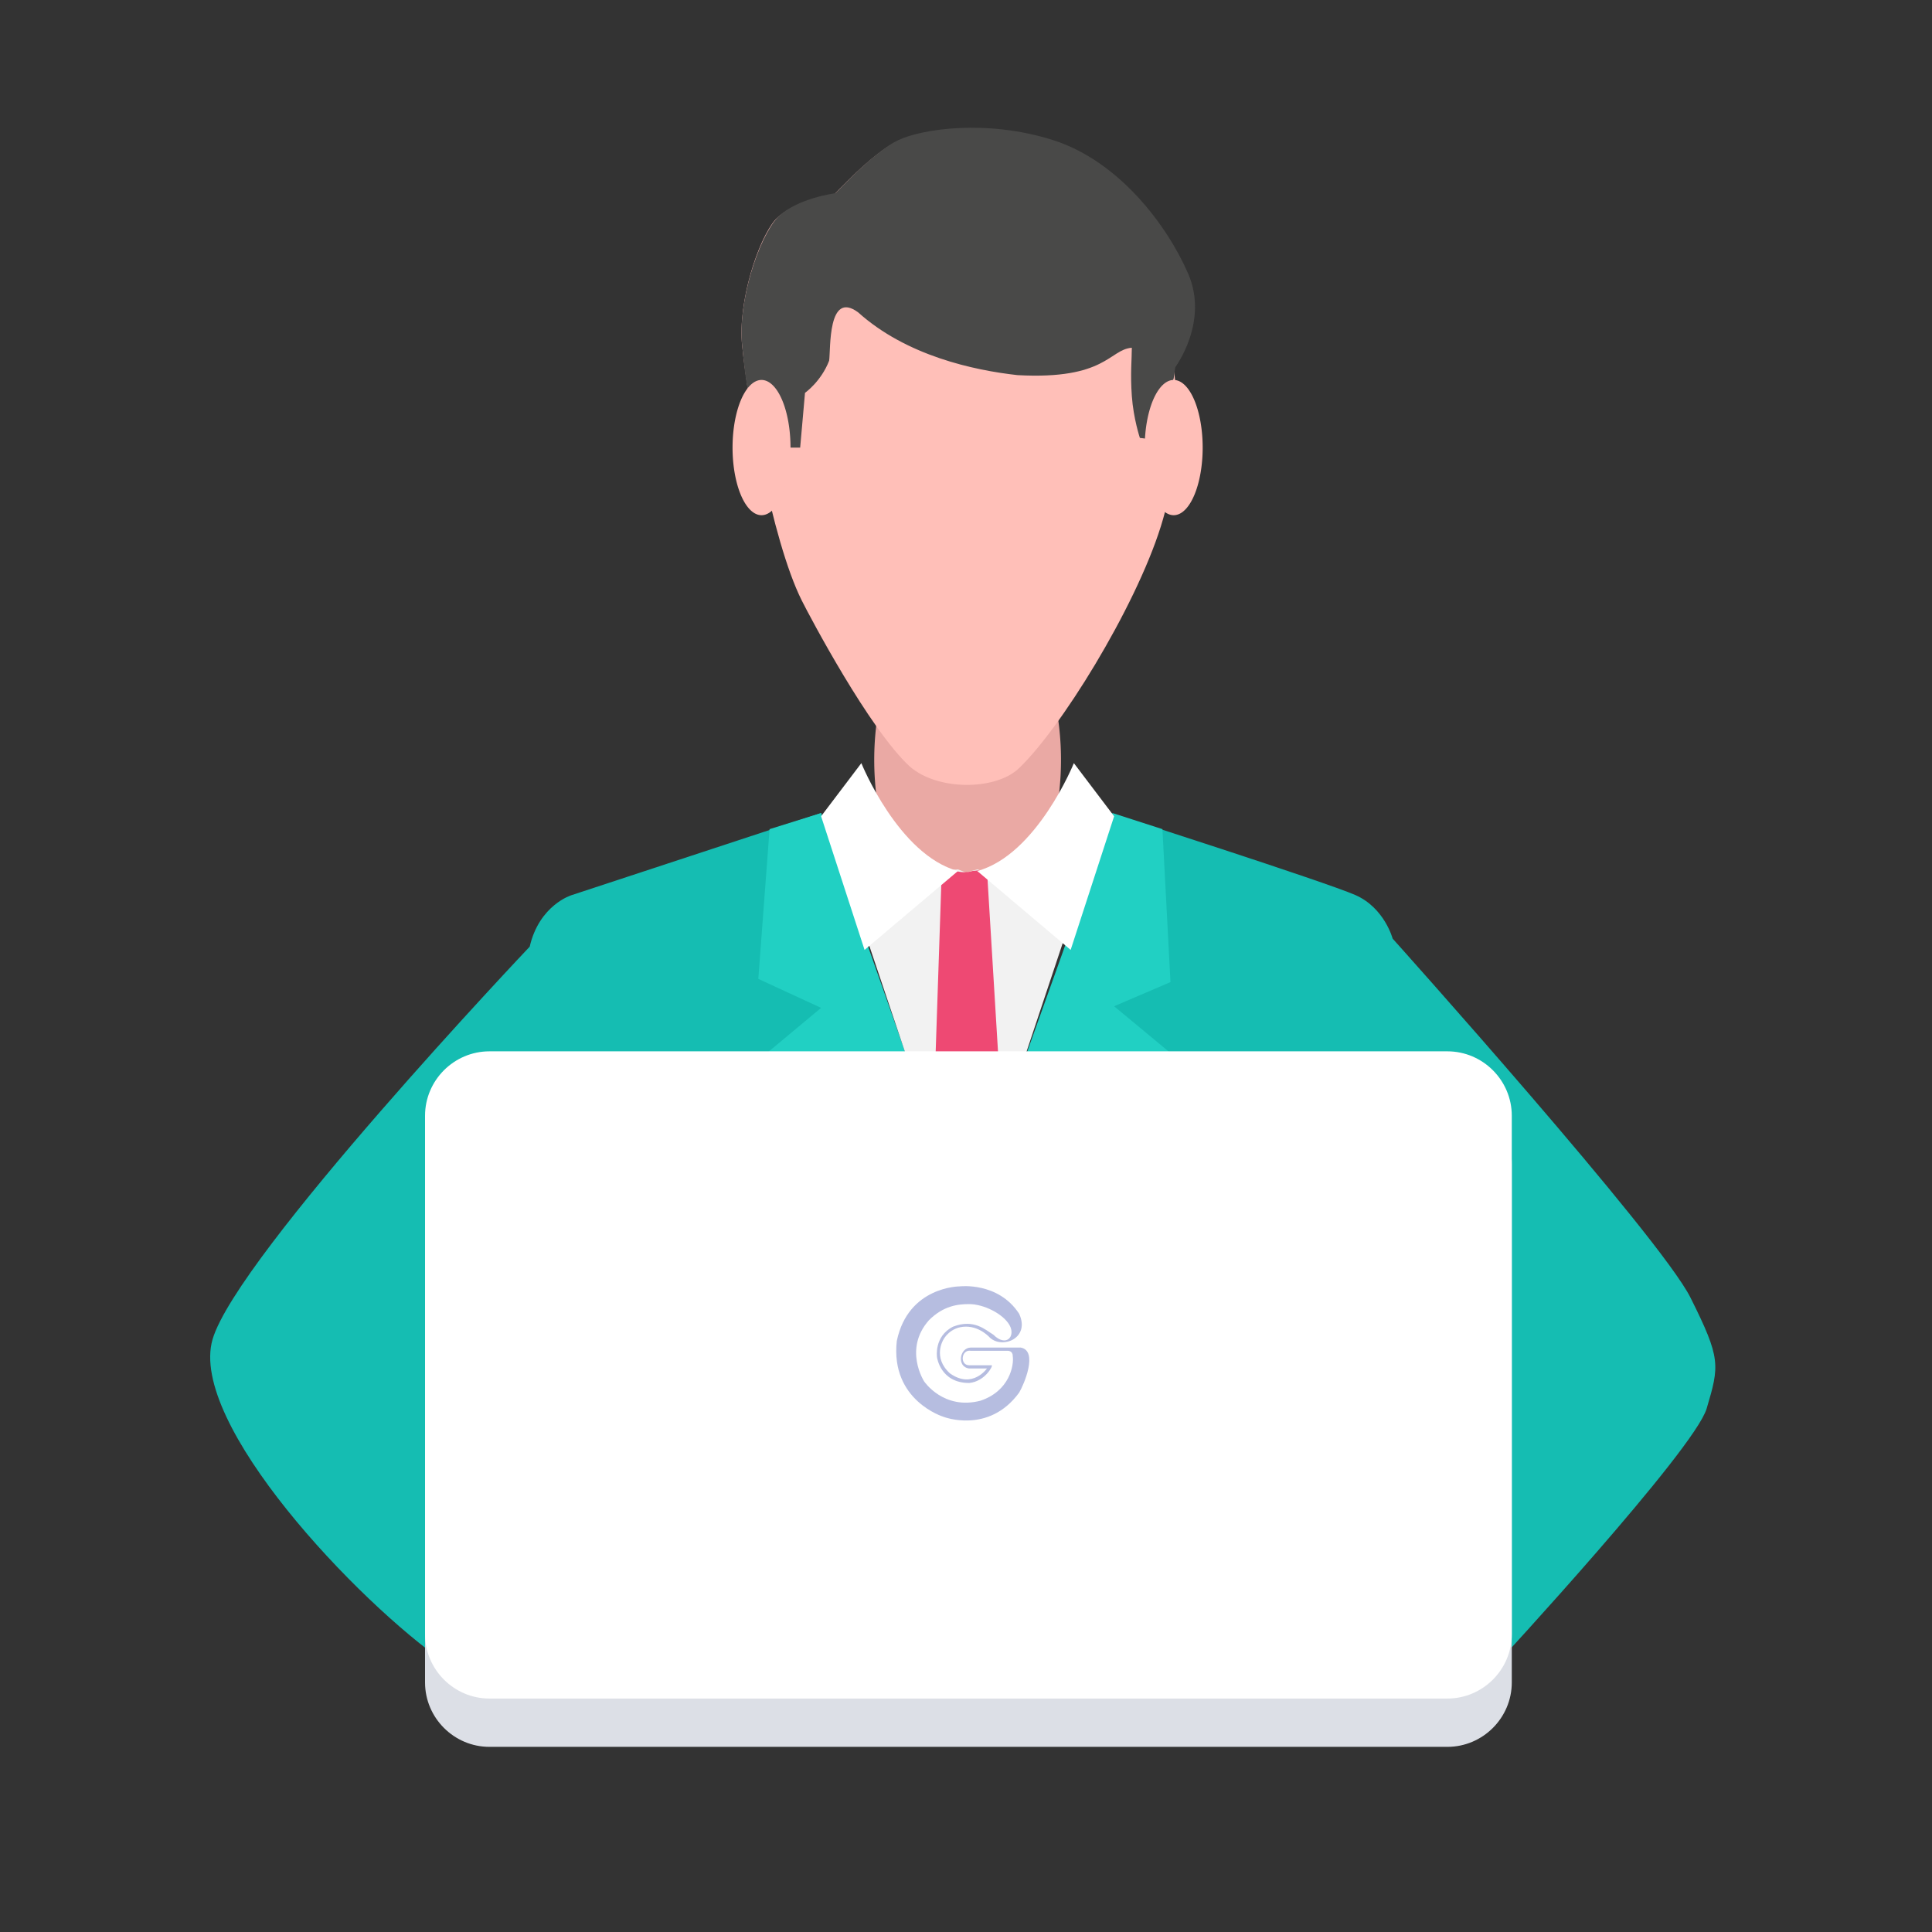 <?xml version="1.0" standalone="no"?><!DOCTYPE svg PUBLIC "-//W3C//DTD SVG 1.1//EN" "http://www.w3.org/Graphics/SVG/1.1/DTD/svg11.dtd"><svg t="1603533929101" class="icon" viewBox="0 0 1024 1024" version="1.1" xmlns="http://www.w3.org/2000/svg" p-id="19754" xmlns:xlink="http://www.w3.org/1999/xlink" width="64" height="64"><rect x="0" y="0" width="1024" height="1024" fill="#333333" stroke="none"/><defs><style type="text/css"></style></defs><path d="M472.747 592.213c-17.92 0-39.253-8.533-57.173-24.747l-1.707-1.707V450.56l1.707-0.853c24.747-22.187 44.373-31.573 63.147-31.573 41.813 0 63.147 29.013 63.147 84.48 0 52.907-28.16 89.6-69.12 89.6z m-50.347-29.867c23.893 18.773 42.667 21.333 50.347 21.333 35.84 0 60.587-32.427 60.587-81.92 0-50.347-18.773-75.947-54.613-75.947-16.213 0-33.28 9.387-56.32 28.16v108.373z" fill="#999999" p-id="19755"></path><path d="M435.2 430.933l-132.267 43.52s-17.067 5.12-22.187 27.307c0 0-155.307 163.84-168.107 208.213s76.8 139.093 123.733 171.52 557.227 0 557.227 0 104.107-112.64 110.933-134.827c6.827-23.04 7.68-26.453-8.533-58.88-16.213-32.427-157.867-190.293-157.867-190.293s-4.267-16.213-19.627-23.04c-15.36-6.827-129.707-43.52-129.707-43.52l-51.2 179.2-52.907 1.707L435.2 430.933z" fill="#15BDB2" p-id="19756"></path><path d="M435.2 430.933l-27.307 8.533-5.973 79.36 33.28 15.36-51.2 42.667 127.147 58.88 119.467-69.12-40.107-33.28 29.867-12.8-4.267-81.067-26.453-8.533-54.613 152.747h-46.08z" fill="#21D0C3" p-id="19757"></path><path d="M463.36 402.773a87.893 49.493 90 1 0 98.987 0 87.893 49.493 90 1 0-98.987 0Z" fill="#EAA9A4" p-id="19758"></path><path d="M393.387 183.467c2.56 26.453 15.36 102.4 31.573 134.827 4.267 8.533 35.84 68.267 57.173 87.893 14.507 12.8 44.373 12.8 57.173 1.707 22.187-20.48 62.293-85.333 75.947-128.853 13.653-43.52 6.827-83.627 6.827-83.627s17.92-23.893 6.827-49.493-36.693-59.733-71.68-70.827c-34.987-11.093-69.12-5.973-81.92 0s-33.28 28.16-33.28 28.16-20.48 2.56-30.72 12.8c-9.387 10.24-20.48 44.373-17.92 67.413z" fill="#FFBFB8" p-id="19759"></path><path d="M393.387 183.467c2.56 26.453 3.413 23.04 3.413 23.04l22.187 30.72h5.12l2.56-29.013s8.533-5.973 12.8-17.067c0.853-5.973-0.853-37.547 15.36-25.6 25.6 23.04 61.44 30.72 84.48 33.28 46.933 2.56 48.64-13.653 60.587-14.507 0 5.973-0.853 13.653 0 25.6s4.267 22.187 4.267 22.187l6.827 0.853 11.093-32.427 0.853-5.973s17.92-23.893 6.827-49.493-36.693-59.733-71.68-70.827c-34.987-11.093-69.12-5.973-81.92 0S442.88 102.4 442.88 102.4s-20.48 2.56-30.72 12.8c-10.24 11.093-21.333 45.227-18.773 68.267z" fill="#494948" p-id="19760"></path><path d="M388.267 237.227a35.84 15.36 90 1 0 30.72 0 35.84 15.36 90 1 0-30.72 0Z" fill="#FFBFB8" p-id="19761"></path><path d="M606.72 237.227a35.84 15.36 90 1 0 30.72 0 35.84 15.36 90 1 0-30.72 0Z" fill="#FFBFB8" p-id="19762"></path><path d="M570.88 477.013L512 653.653l-63.147-187.733 58.88-5.12 4.267 1.707 5.973-1.707z" fill="#F2F2F2" p-id="19763"></path><path d="M499.2 459.947L494.933 587.093h35.84L523.093 460.8l-7.68 0.853c-2.56 0.853-5.973 0.853-8.533 0l-7.68-1.707z" fill="#EE4973" p-id="19764"></path><path d="M456.533 404.48s19.627 48.64 51.2 57.173L458.24 503.467 435.2 432.64l21.333-28.16zM569.173 404.48s-19.627 48.64-51.2 57.173l49.493 41.813 23.04-70.827-21.333-28.16z" fill="#FFFFFF" p-id="19765"></path><path d="M767.147 925.867H259.413c-18.773 0-34.133-15.36-34.133-34.133V616.96c0-18.773 15.36-34.133 34.133-34.133h507.733c18.773 0 34.133 15.36 34.133 34.133v274.773c0 18.773-15.36 34.133-34.133 34.133z" fill="#DCDFE6" p-id="19766"></path><path d="M767.147 900.267H259.413c-18.773 0-34.133-15.36-34.133-34.133V591.36c0-18.773 15.36-34.133 34.133-34.133h507.733c18.773 0 34.133 15.36 34.133 34.133v274.773c0 18.773-15.36 34.133-34.133 34.133z" fill="#FFFFFF" p-id="19767"></path><path d="M541.013 714.24h-26.453c-5.973 0-7.68 10.24-0.853 11.093h9.387s-7.68 11.093-19.627 2.56c-9.387-8.533-3.413-17.92-3.413-17.92s3.413-6.827 11.947-6.827c7.68 0 12.8 5.973 12.8 5.973 6.827 5.973 21.333 0 15.36-12.8-11.093-17.067-31.573-14.507-31.573-14.507s-27.307 0-33.28 29.013c-3.413 31.573 24.747 40.107 24.747 40.107s23.893 9.387 40.107-12.8c2.56-4.267 10.24-22.187 0.853-23.893zM519.68 742.4c-19.627 5.12-29.867-10.24-29.867-10.24s-11.093-17.067 2.56-32.427c7.68-7.68 15.36-8.533 21.333-8.533 7.68 0 17.92 5.12 21.333 11.093 3.413 5.973-1.707 11.947-8.533 5.12-4.267-2.56-10.24-8.533-21.333-4.267-10.24 5.12-8.533 16.213-8.533 16.213s1.707 13.653 17.067 13.653c8.533-0.853 12.8-9.387 11.947-9.387h-11.947c-5.12 0-4.267-8.533 0.853-7.68h19.627s2.56 0 2.56 2.56c0.853 5.12-1.707 18.773-17.067 23.893z m17.92-24.747z" fill="#6E7DC3" opacity=".5" p-id="19768"></path></svg>